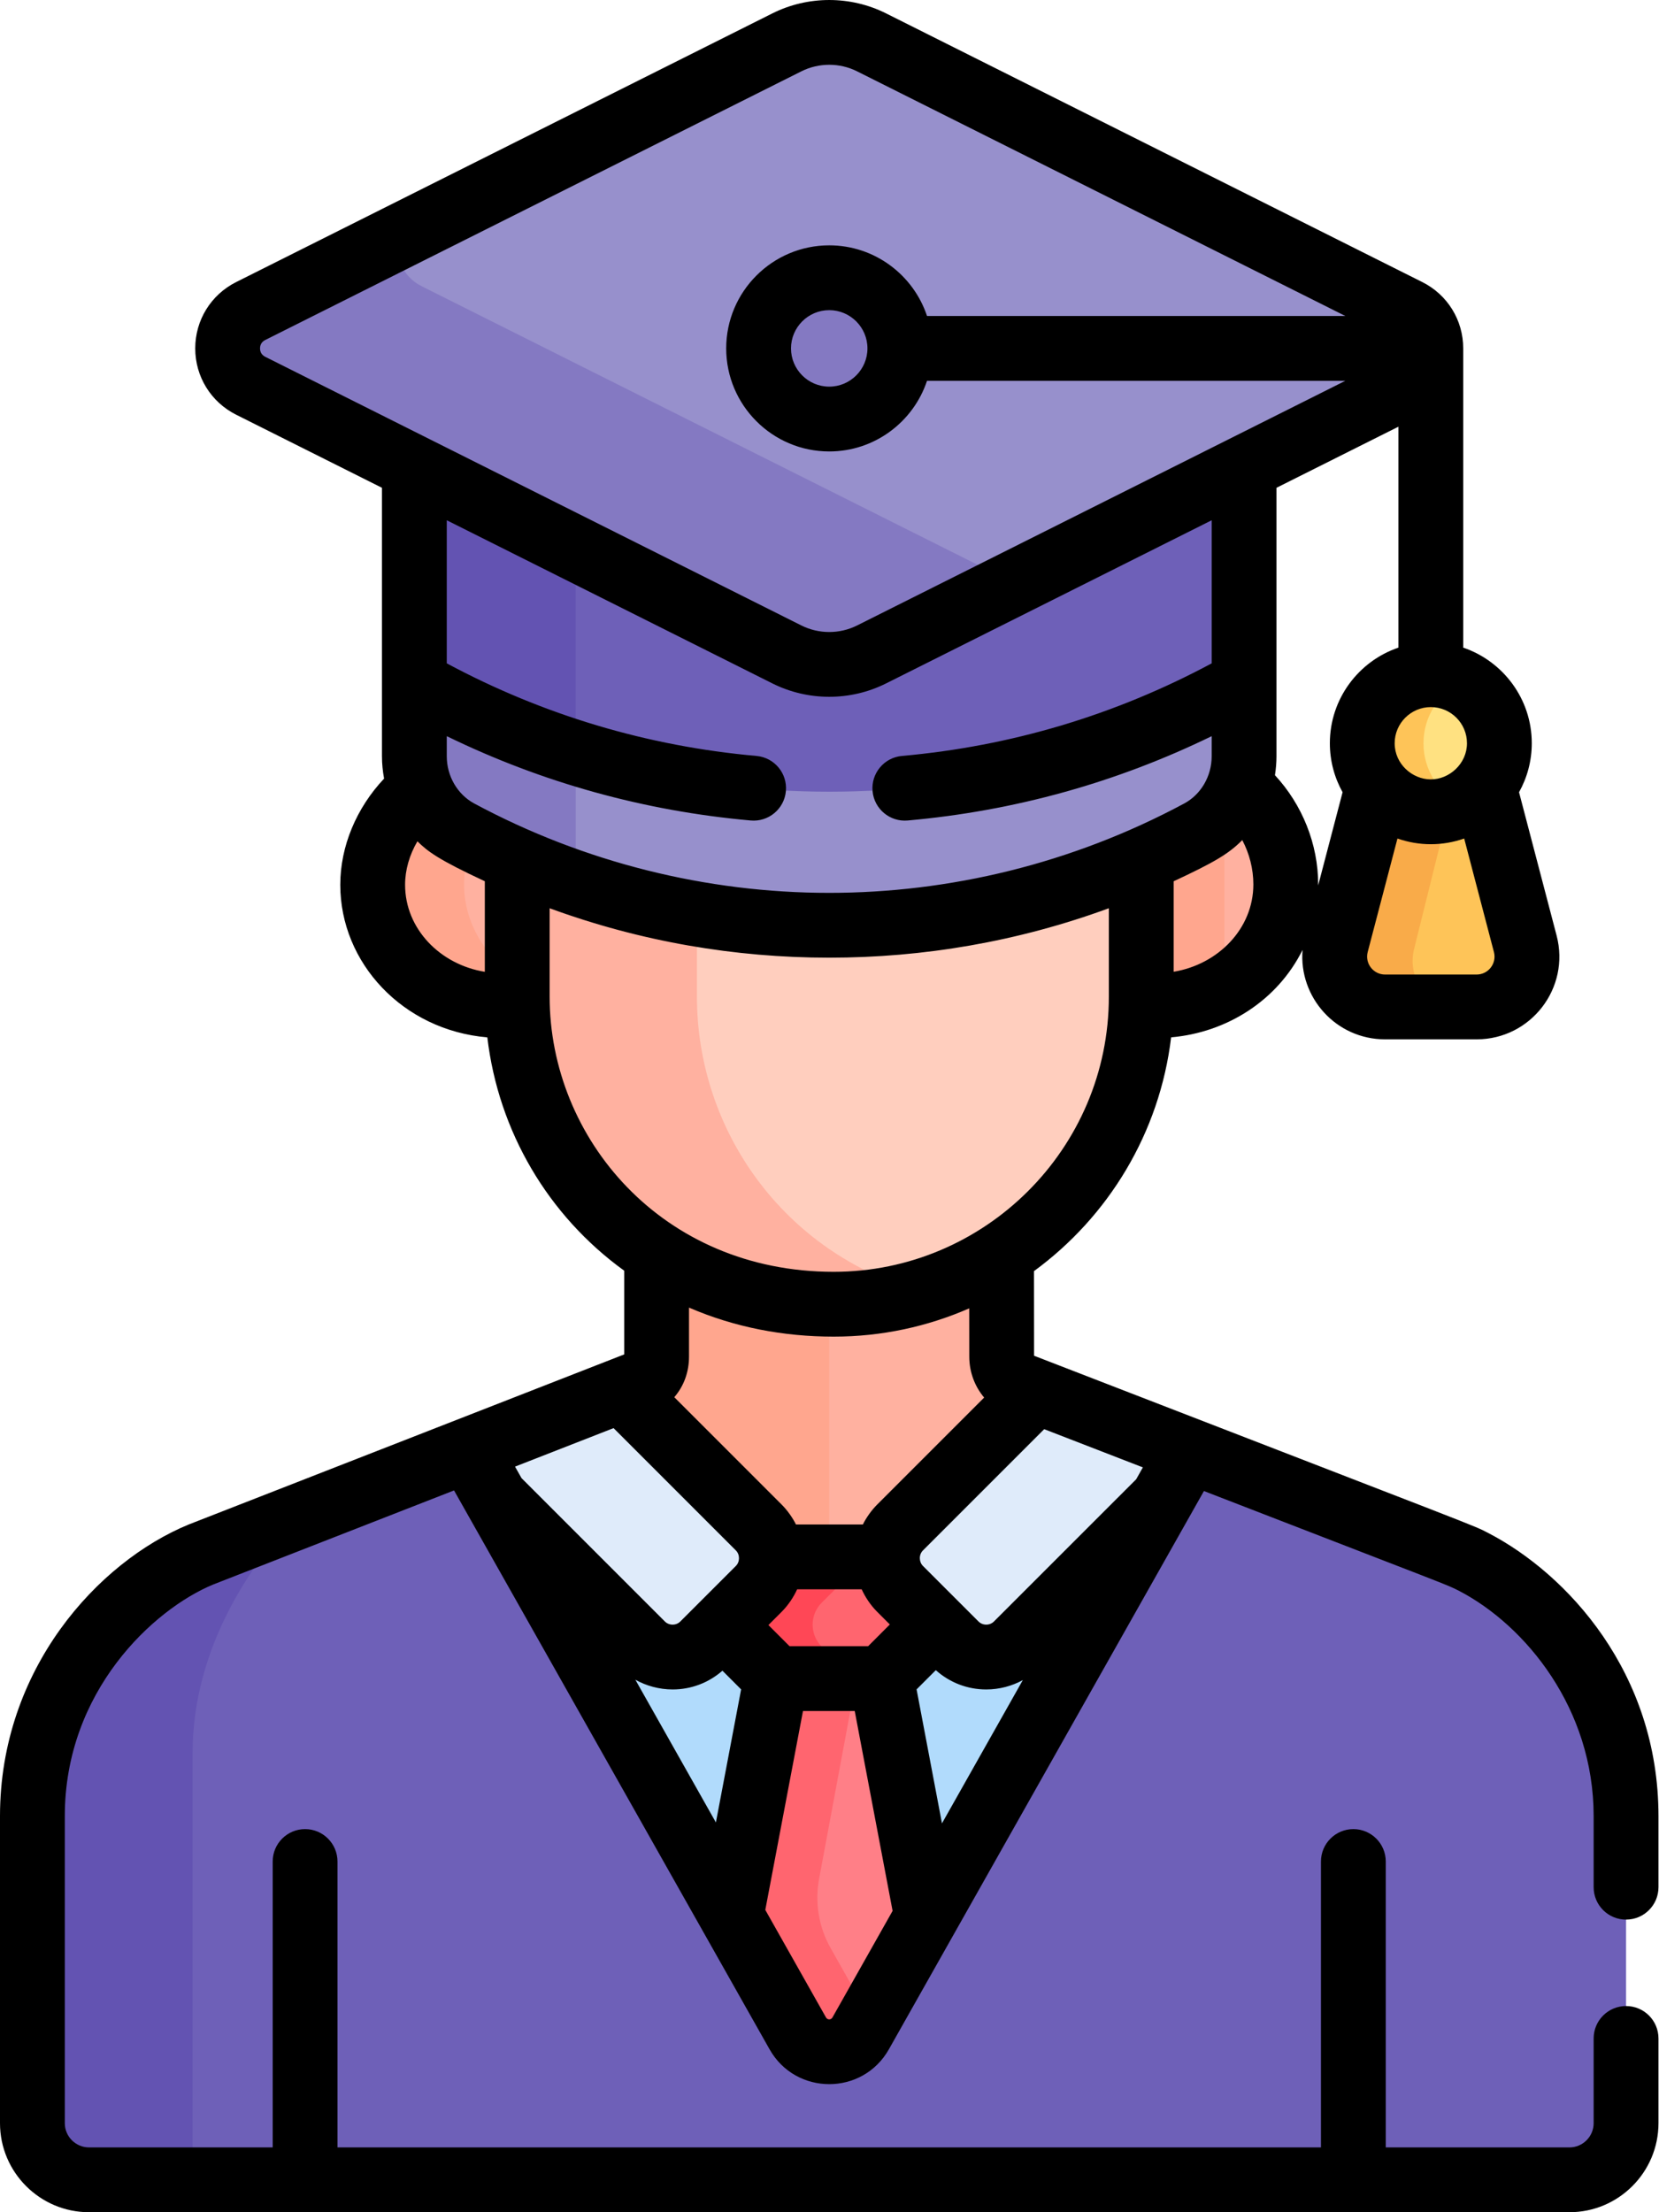 <svg viewBox="0 0 63 84" fill="none" xmlns="http://www.w3.org/2000/svg">
<path d="M47.051 29.835C46.788 30.575 46.268 30.882 45.557 31.265C44.835 31.655 43.766 32.013 43.01 32.342V37.846C43.01 37.95 43.005 38.053 43.002 38.156C46.008 38.476 48.827 36.274 48.827 33.583C48.827 32.126 48.146 30.735 47.051 29.835Z" fill="#FFB1A0"/>
<path d="M46.496 30.662C46.24 30.889 45.924 31.067 45.557 31.265C44.835 31.655 43.766 32.013 43.01 32.342V37.846C43.01 37.95 43.005 38.053 43.002 38.156C44.265 38.29 45.495 37.978 46.496 37.373V30.662Z" fill="#FFA68E"/>
<path d="M19.969 32.343C19.214 32.013 18.145 31.655 17.423 31.266C16.749 30.902 16.247 30.641 15.973 29.951C14.892 30.83 14.153 32.164 14.153 33.599C14.153 36.283 16.968 38.485 19.977 38.155C19.974 38.052 19.969 37.949 19.969 37.846V32.343Z" fill="#FFB1A0"/>
<path d="M19.969 37.39C18.579 36.559 17.624 35.161 17.624 33.599C17.624 32.891 17.804 32.209 18.116 31.593C17.867 31.486 17.63 31.377 17.423 31.265C16.75 30.902 16.248 30.641 15.973 29.951C14.892 30.829 14.153 32.163 14.153 33.599C14.153 36.283 16.968 38.485 19.977 38.154C19.974 38.052 19.969 37.949 19.969 37.846V37.39Z" fill="#FFA68E"/>
<path d="M55.976 59.318C55.488 59.07 55.283 59.003 53.685 58.379V58.384C51.687 57.61 48.245 56.278 45.171 55.087L32.684 76.063C32.159 76.993 30.82 76.993 30.296 76.063L17.789 55.061L7.636 59.027C4.897 60.154 1.23 63.699 1.23 68.961V80.621C1.23 81.809 2.193 82.772 3.381 82.772H59.598C60.786 82.772 61.749 81.809 61.749 80.621V68.961C61.749 64.095 58.613 60.692 55.976 59.318Z" fill="#6E60B8"/>
<path d="M35.163 72.819L44.135 56.922L38.615 62.114C37.975 62.754 36.928 62.754 36.288 62.114L34.178 60.332C33.846 60 33.688 59.557 33.7 59.119H29.293C29.306 59.557 29.148 60 28.815 60.332L26.706 61.95C26.065 62.59 25.018 62.59 24.378 61.95L18.815 56.879L27.815 72.819H35.163V72.819Z" fill="#B1DBFC"/>
<path d="M34.506 58.333L39.35 52.833C39.06 52.72 38.867 52.645 38.795 52.618C38.341 52.442 38.04 52.006 38.038 51.516L38.035 47.132C33.872 49.856 28.604 49.488 24.934 47.114V51.509C24.934 51.997 24.699 52.285 24.43 52.468L23.602 52.791L28.487 58.333C28.794 58.64 28.953 59.042 28.965 59.447H34.029C34.041 59.042 34.199 58.64 34.506 58.333Z" fill="#FFB1A0"/>
<path d="M31.49 49.035C29.127 49.022 26.82 48.334 24.934 47.114V51.509C24.934 51.997 24.699 52.285 24.43 52.468L23.602 52.791L28.487 58.333C28.794 58.64 28.953 59.042 28.965 59.447H31.489V49.035H31.49Z" fill="#FFA68E"/>
<path d="M33.477 63.576H29.474L27.769 72.737L30.296 77.212C30.82 78.141 32.159 78.141 32.684 77.212L35.189 72.773L33.477 63.576Z" fill="#FF7F87"/>
<path d="M31.543 73.972C31.092 73.174 30.937 72.243 31.105 71.342L32.55 63.576H29.474L27.769 72.737L30.296 77.212C30.82 78.141 32.159 78.141 32.684 77.212L33.028 76.602L31.543 73.972Z" fill="#FF656F"/>
<path d="M34.343 60.332C34.01 60 33.688 59.557 33.701 59.119H29.293C29.306 59.557 28.984 60 28.651 60.332L27.276 61.707L29.363 63.638C29.434 63.704 29.528 63.74 29.625 63.74H33.326C33.423 63.74 33.517 63.704 33.588 63.638L35.696 61.685L34.343 60.332Z" fill="#FF656F"/>
<path d="M31.239 62.559C30.746 62.102 30.731 61.328 31.206 60.853L31.79 60.27C32.108 59.951 32.414 59.538 32.46 59.119H29.293C29.306 59.557 28.984 60 28.651 60.332L27.276 61.707L29.363 63.638C29.434 63.704 29.528 63.741 29.625 63.741H32.516L31.239 62.559Z" fill="#FF4756"/>
<path d="M23.602 52.791L17.789 55.061L18.816 56.879L24.378 62.442C25.018 63.082 26.065 63.082 26.706 62.442L28.815 60.332C29.455 59.692 29.455 58.645 28.815 58.005L23.602 52.791Z" fill="#DFEBFA"/>
<path d="M39.35 52.833L34.178 58.004C33.538 58.645 33.538 59.692 34.178 60.332L36.288 62.441C36.928 63.082 37.975 63.082 38.616 62.441L44.135 56.922L45.171 55.087C42.654 54.112 40.382 53.232 39.35 52.833Z" fill="#DFEBFA"/>
<path d="M31.489 34.644C29.724 34.644 27.994 34.487 26.314 34.191V37.947C26.314 42.915 29.428 47.534 34.439 49.188C39.541 47.937 43.338 43.328 43.338 37.846V32.178C39.708 33.762 35.703 34.644 31.489 34.644Z" fill="#FFCEBE"/>
<path d="M26.466 37.846V34.217C24.082 33.809 21.795 33.118 19.641 32.178V37.846C19.641 43.95 24.424 49.526 31.659 49.526C32.806 49.526 33.913 49.357 34.961 49.047C29.738 47.576 26.466 42.894 26.466 37.846Z" fill="#FFB1A0"/>
<path d="M33.097 23.704C32.086 24.211 30.894 24.211 29.882 23.704L15.736 16.616V26.16C15.915 26.313 16.106 26.454 16.318 26.568C20.834 29.004 25.999 30.39 31.49 30.39C36.98 30.39 42.145 29.004 46.661 26.568C46.873 26.454 47.064 26.313 47.243 26.16V16.616L33.097 23.704Z" fill="#6E60B8"/>
<path d="M21.863 19.686L15.736 16.616V26.16C15.915 26.313 16.106 26.454 16.318 26.568C18.074 27.515 19.929 28.301 21.863 28.911V19.686H21.863Z" fill="#6353B2"/>
<path d="M46.662 26.24C42.146 28.676 36.981 30.062 31.49 30.062C25.999 30.062 20.834 28.676 16.318 26.24C16.106 26.126 15.915 25.985 15.736 25.832V28.718C15.736 29.911 16.373 31.027 17.423 31.594C21.61 33.852 26.399 35.137 31.49 35.137C36.581 35.137 41.37 33.852 45.557 31.594C46.607 31.027 47.244 29.911 47.244 28.718V25.832C47.065 25.985 46.874 26.126 46.662 26.24Z" fill="#9790CC"/>
<path d="M21.863 28.583C19.929 27.973 18.074 27.187 16.318 26.24C16.106 26.126 15.915 25.985 15.736 25.832V28.718C15.736 29.911 16.372 31.027 17.423 31.594C18.837 32.356 20.322 33.005 21.863 33.534V28.583H21.863Z" fill="#8479C2"/>
<path d="M7.314 66.578C7.314 62.556 9.552 59.398 11.15 57.654L7.636 59.027C4.897 60.154 1.23 63.7 1.23 68.961V80.621C1.23 81.809 2.193 82.772 3.381 82.772H7.314C7.314 77.062 7.314 69.995 7.314 66.578Z" fill="#6353B2"/>
<path d="M53.459 11.812L33.097 1.611C32.085 1.104 30.894 1.104 29.882 1.611L9.521 11.812C8.352 12.398 8.352 14.065 9.521 14.65L29.883 24.852C30.894 25.359 32.086 25.359 33.097 24.852L53.459 14.65C54.627 14.065 54.627 12.398 53.459 11.812Z" fill="#9790CC"/>
<path d="M37.135 21.451L16.007 10.865C15.261 10.492 14.976 9.694 15.148 8.993L9.521 11.812C8.352 12.398 8.352 14.065 9.521 14.65L29.882 24.852C30.894 25.359 32.085 25.359 33.097 24.852L39.131 21.829C38.452 21.889 37.76 21.764 37.135 21.451Z" fill="#8479C2"/>
<path d="M57.922 35.84L56.352 29.523C55.875 30.114 55.154 30.499 54.335 30.499C53.516 30.499 52.795 30.114 52.318 29.523L50.748 35.84C50.43 37.052 51.345 38.237 52.598 38.237H56.072C57.325 38.237 58.24 37.052 57.922 35.84Z" fill="#FEC458"/>
<path d="M53.707 36.004L55.105 30.377C54.862 30.454 54.605 30.499 54.335 30.499C53.516 30.499 52.795 30.114 52.318 29.523L50.748 35.84C50.43 37.052 51.345 38.237 52.598 38.237H54.786C53.961 37.873 53.46 36.948 53.707 36.004Z" fill="#F9AB49"/>
<path d="M31.49 15.914C32.971 15.914 34.172 14.713 34.172 13.232C34.172 11.75 32.971 10.55 31.49 10.55C30.008 10.55 28.808 11.75 28.808 13.232C28.808 14.713 30.008 15.914 31.49 15.914Z" fill="#8479C2"/>
<path d="M54.335 30.827C55.773 30.827 56.938 29.662 56.938 28.224C56.938 26.786 55.773 25.621 54.335 25.621C52.898 25.621 51.732 26.786 51.732 28.224C51.732 29.662 52.898 30.827 54.335 30.827Z" fill="#FFE181"/>
<path d="M54.056 28.224C54.056 27.204 54.643 26.324 55.497 25.897C55.147 25.722 54.753 25.621 54.335 25.621C52.897 25.621 51.731 26.786 51.731 28.224C51.731 29.662 52.897 30.827 54.335 30.827C54.753 30.827 55.147 30.726 55.497 30.551C54.643 30.124 54.056 29.244 54.056 28.224Z" fill="#FEC458"/>
<path d="M3.381 84H59.598C61.463 84 62.98 82.483 62.98 80.619V77.401C62.98 76.722 62.429 76.171 61.749 76.171C61.069 76.171 60.518 76.722 60.518 77.401V80.619C60.518 81.126 60.106 81.539 59.598 81.539H52.624V70.684C52.624 70.004 52.073 69.453 51.394 69.453C50.714 69.453 50.163 70.004 50.163 70.684V81.539H12.816V70.684C12.816 70.004 12.265 69.453 11.586 69.453C10.906 69.453 10.355 70.004 10.355 70.684V81.539H3.381C2.874 81.539 2.461 81.126 2.461 80.619V68.959C2.461 64.216 5.826 61.105 8.094 60.166L17.242 56.593C18.662 59.108 26.117 72.312 29.224 77.814C30.22 79.578 32.759 79.579 33.755 77.814C34.237 76.961 44.99 57.908 45.719 56.616C55.269 60.315 54.901 60.149 55.407 60.406C57.951 61.732 60.518 64.891 60.518 68.959V71.659C60.518 72.338 61.069 72.889 61.749 72.889C62.429 72.889 62.98 72.338 62.98 71.659V68.959C62.98 63.511 59.513 59.771 56.533 58.218C55.861 57.876 56.929 58.317 39.269 51.479L39.266 48.265C42.085 46.202 44.037 43.026 44.473 39.389C46.606 39.202 48.514 37.98 49.464 36.07C49.316 37.863 50.729 39.465 52.598 39.465H56.072C58.132 39.465 59.635 37.519 59.112 35.525V35.525L57.685 30.082C57.993 29.53 58.169 28.896 58.169 28.221C58.169 26.538 57.077 25.105 55.565 24.591V13.229V13.229C55.565 12.156 54.969 11.191 54.01 10.71H54.01L33.648 0.508C32.297 -0.169 30.683 -0.169 29.331 0.508L8.969 10.71C8.01 11.191 7.414 12.156 7.414 13.229C7.414 14.302 8.01 15.267 8.97 15.748L14.505 18.522V28.715C14.505 29.004 14.534 29.287 14.586 29.564C13.534 30.679 12.922 32.136 12.922 33.596C12.922 36.56 15.297 39.117 18.506 39.39C18.93 42.962 20.812 46.157 23.704 48.25V51.428C23.697 51.43 7.703 57.677 7.188 57.878C7.181 57.881 7.174 57.883 7.167 57.886C3.715 59.307 0 63.378 0 68.959V80.619C0 82.483 1.517 84 3.381 84ZM27.186 69.2L24.127 63.78C24.537 64.012 25.034 64.15 25.542 64.15C26.247 64.15 26.91 63.897 27.434 63.438L28.144 64.148L27.186 69.2ZM33.308 57.132C33.09 57.35 32.891 57.635 32.767 57.886H30.227C30.104 57.639 29.906 57.352 29.685 57.132L25.606 53.053C25.97 52.631 26.165 52.099 26.165 51.507V49.651C27.896 50.399 29.749 50.753 31.659 50.753C33.488 50.753 35.228 50.369 36.806 49.679L36.808 51.517C36.81 52.101 37.016 52.644 37.373 53.067L33.308 57.132ZM33.791 61.683L32.967 62.508H29.983L29.18 61.705L29.685 61.2C29.944 60.941 30.148 60.621 30.271 60.347H32.722C32.847 60.625 33.049 60.941 33.308 61.2L33.791 61.683ZM31.612 76.605C31.557 76.702 31.422 76.702 31.367 76.605L29.062 72.521L30.493 64.969H32.458L33.896 72.558L31.612 76.605ZM35.771 69.235L34.807 64.148L35.537 63.418C36.064 63.889 36.736 64.15 37.452 64.15C37.955 64.15 38.435 64.018 38.842 63.794L35.771 69.235ZM39.653 54.267L43.4 55.718C43.268 55.952 43.322 55.857 43.146 56.169L37.745 61.569C37.586 61.729 37.318 61.729 37.158 61.569L35.048 59.46C34.895 59.306 34.887 59.033 35.048 58.872L39.653 54.267ZM44.569 36.899V33.463C46.086 32.755 46.657 32.425 47.175 31.899C47.447 32.415 47.596 32.995 47.596 33.581C47.596 35.263 46.259 36.619 44.569 36.899ZM56.072 37.004H52.598C52.151 37.004 51.825 36.583 51.938 36.149L53.068 31.839C53.888 32.127 54.781 32.128 55.602 31.839L56.731 36.149C56.845 36.582 56.52 37.004 56.072 37.004ZM54.335 26.849C55.092 26.849 55.708 27.465 55.708 28.222C55.708 28.999 55.036 29.601 54.324 29.594C53.63 29.588 52.962 29.01 52.962 28.222C52.962 27.465 53.578 26.849 54.335 26.849ZM53.104 24.591C51.592 25.105 50.501 26.538 50.501 28.222C50.501 28.896 50.677 29.531 50.984 30.082L50.056 33.624C50.056 33.609 50.057 33.595 50.057 33.581C50.057 32.052 49.453 30.554 48.416 29.435C48.453 29.199 48.474 28.959 48.474 28.716C48.474 27.566 48.474 19.547 48.474 18.522L53.105 16.202V24.591H53.104ZM10.072 13.548C9.909 13.466 9.875 13.329 9.875 13.229C9.875 13.129 9.909 12.992 10.072 12.91L30.433 2.708C31.095 2.377 31.885 2.377 32.546 2.708L51.088 11.998H35.203C34.686 10.442 33.217 9.316 31.49 9.316C29.332 9.316 27.577 11.072 27.577 13.229C27.577 15.386 29.332 17.142 31.49 17.142C33.217 17.142 34.686 16.016 35.203 14.46H51.088C50.739 14.634 37.522 21.256 32.546 23.75C31.885 24.081 31.095 24.081 30.433 23.75C29.363 23.213 10.834 13.93 10.072 13.548ZM32.941 13.229C32.941 14.029 32.29 14.681 31.49 14.681C30.689 14.681 30.038 14.029 30.038 13.229C30.038 12.429 30.689 11.777 31.49 11.777C32.29 11.777 32.941 12.429 32.941 13.229ZM18.411 36.901C16.72 36.628 15.383 35.274 15.383 33.596C15.383 33.031 15.549 32.46 15.851 31.945C16.25 32.336 16.639 32.636 18.411 33.462V36.901ZM18.007 30.508C17.377 30.168 16.966 29.477 16.966 28.716V27.953C20.591 29.719 24.468 30.795 28.509 31.155C29.183 31.216 29.784 30.716 29.844 30.039C29.905 29.362 29.405 28.764 28.728 28.704C24.583 28.334 20.627 27.151 16.966 25.188V19.755L29.331 25.95C30.673 26.622 32.285 26.633 33.648 25.95L46.013 19.755V25.188C42.353 27.151 38.396 28.334 34.251 28.704C33.575 28.764 33.075 29.362 33.135 30.039C33.195 30.716 33.795 31.216 34.47 31.155C38.512 30.795 42.388 29.719 46.013 27.953V28.715C46.013 29.476 45.604 30.168 44.972 30.508C40.701 32.802 36.037 33.903 31.489 33.903C26.838 33.904 22.179 32.751 18.007 30.508ZM20.872 37.844V34.487C24.328 35.755 27.914 36.364 31.49 36.364C35.064 36.364 38.651 35.756 42.108 34.487V37.844C42.108 43.622 37.392 48.292 31.659 48.292C25.133 48.292 20.872 43.213 20.872 37.844ZM23.3 54.227L27.945 58.872C28.103 59.03 28.101 59.304 27.945 59.46L25.835 61.569C25.676 61.729 25.408 61.729 25.248 61.569L19.805 56.126L19.558 55.689L23.3 54.227Z" fill="black"/>
</svg>
